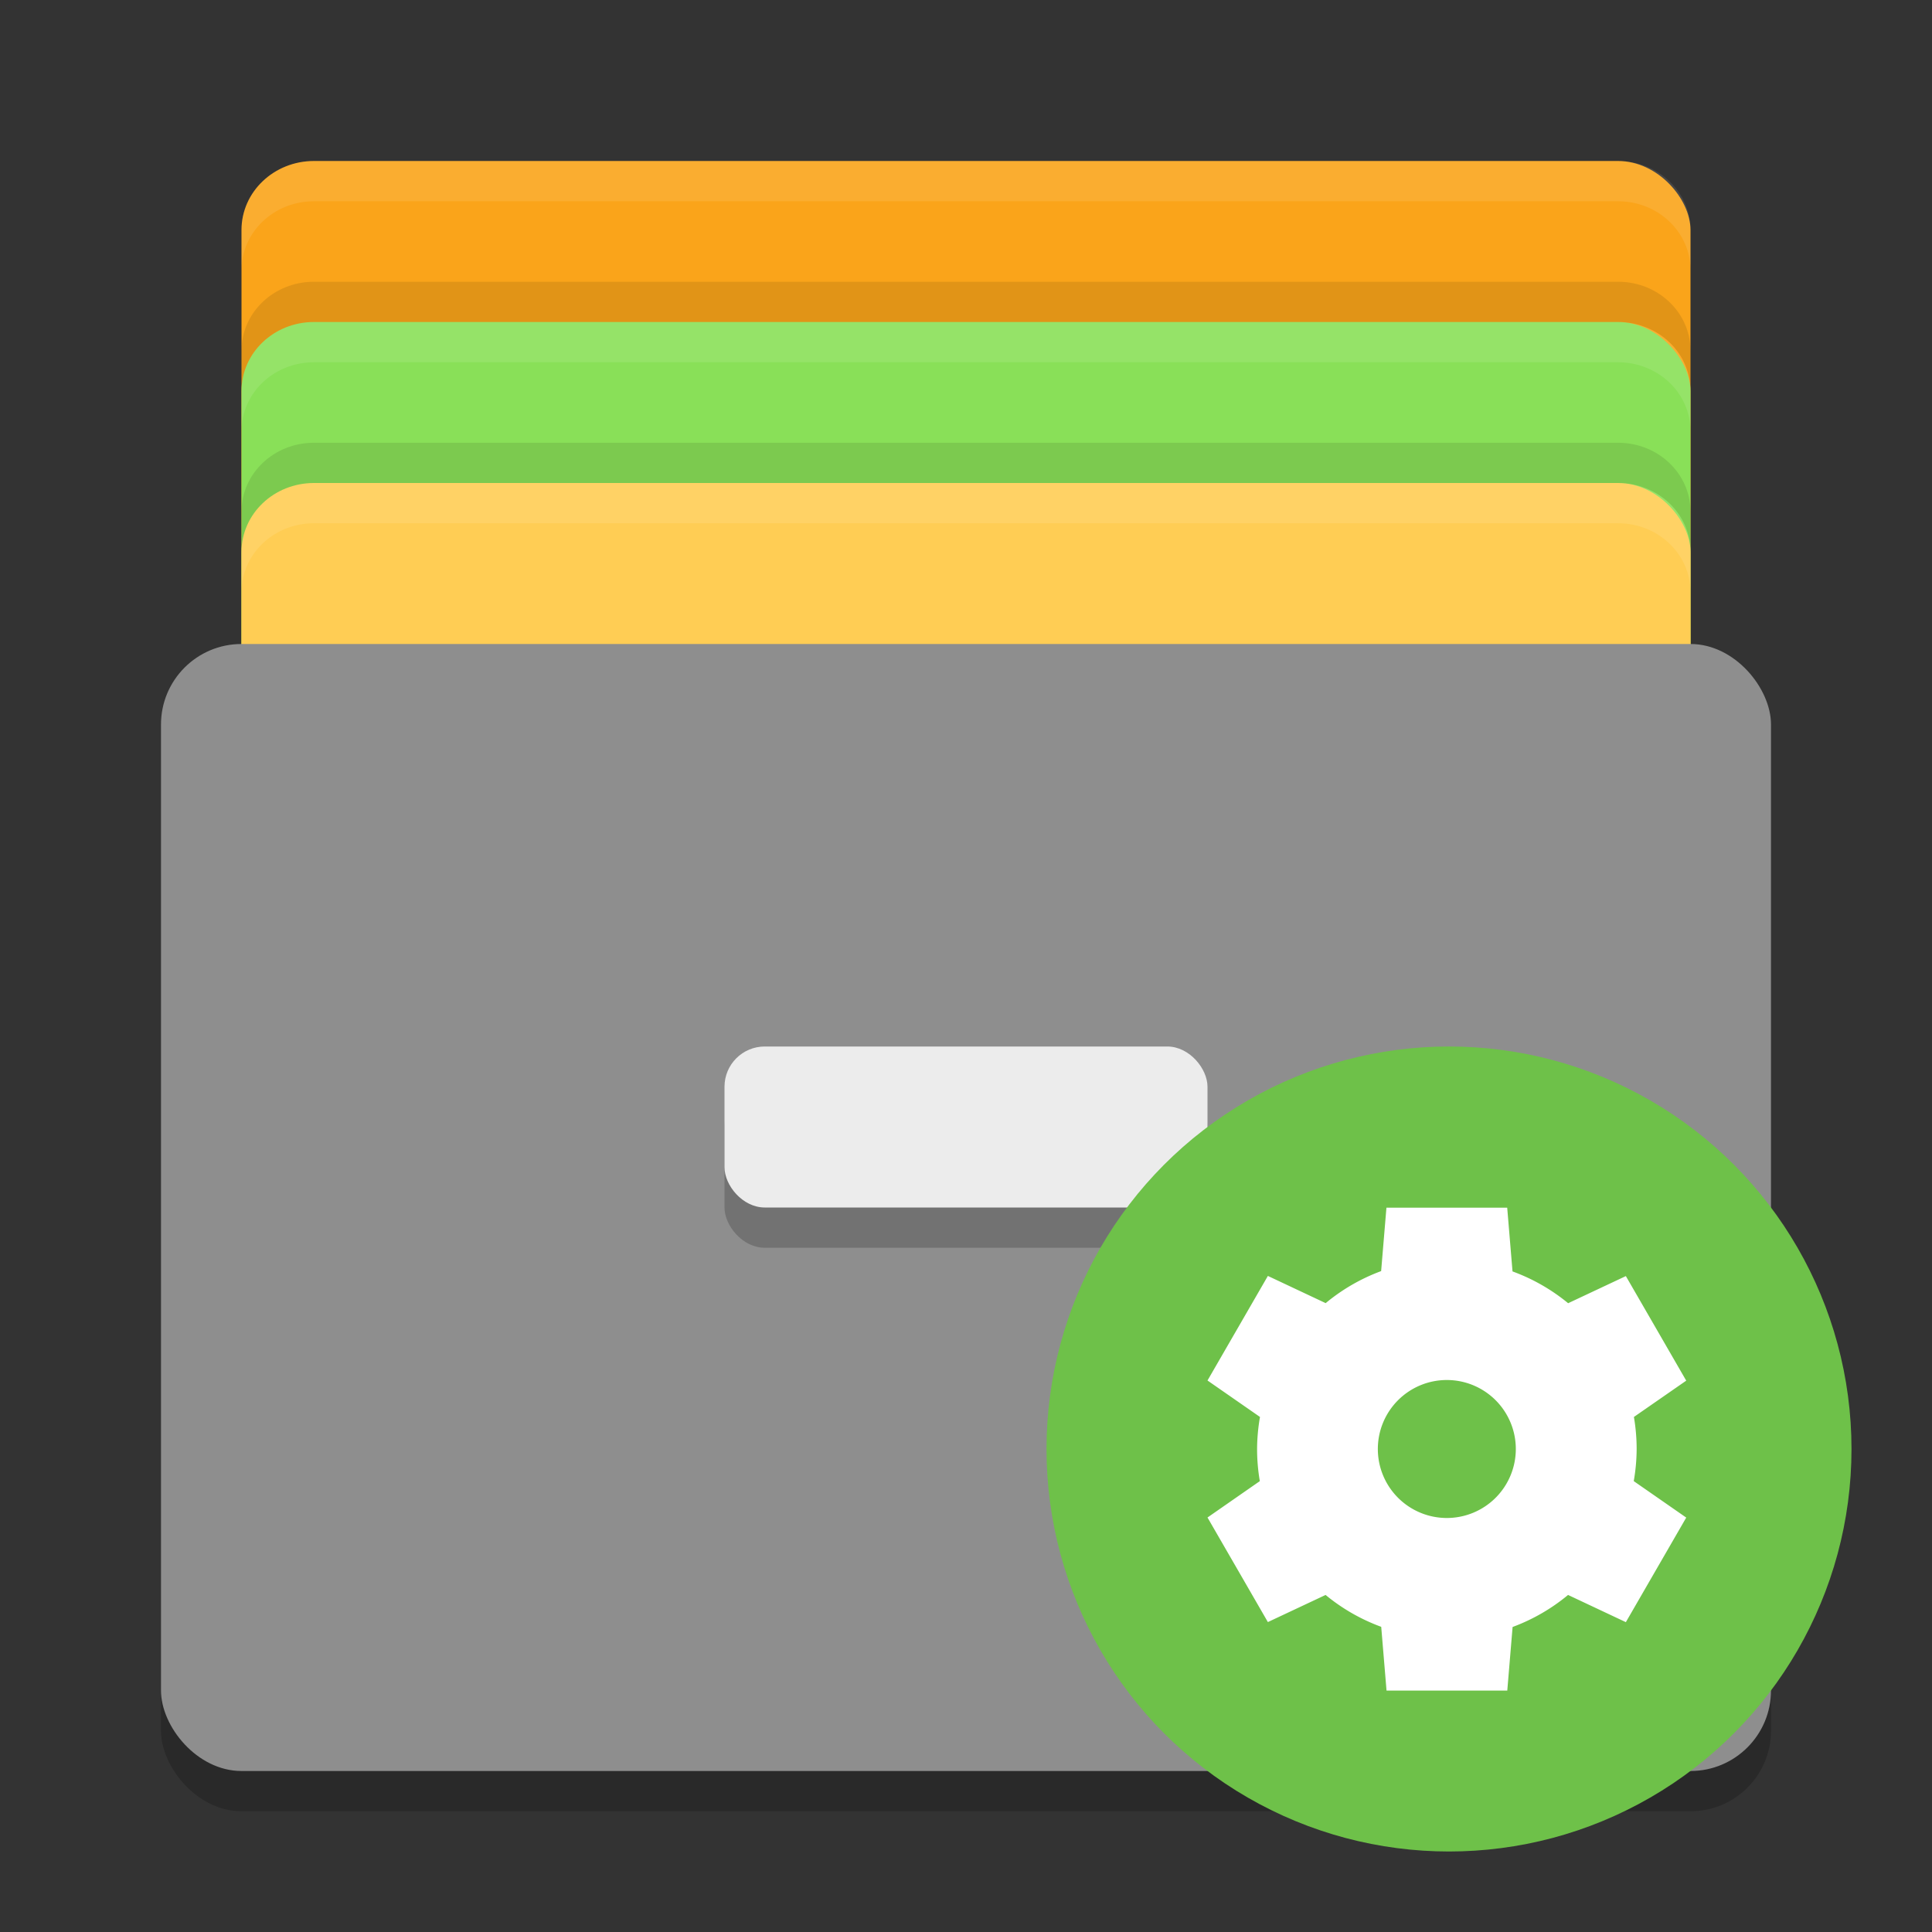 <?xml version="1.0" encoding="UTF-8" standalone="no"?>
<svg xmlns="http://www.w3.org/2000/svg" height="24" width="24" version="1">
 <rect width="100%" height="100%" fill="#333333" stroke="none"/>
 <g>
  <rect rx=".9" ry=".857" height="12" width="18" y="2" x="3" style="fill:#faa41a;fill-opacity:1"/>
  <rect style="fill:#89e058;fill-opacity:1" x="3" y="4" width="18" height="12" ry=".857" rx=".9"/>
  <rect rx=".9" ry=".857" height="12" width="18" y="6" x="3" style="fill:#ffcd54;fill-opacity:1"/>
  <rect x="2" y="8.5" width="20" height="14" ry="1" rx="1" style="opacity:0.2"/>
  <rect style="fill:#8e8e8e;fill-opacity:1" x="2" y="8" width="20" height="14" ry="1" rx="1"/>
  <path d="M 3.9,2 C 3.402,2 3,2.383 3,2.857 l 0,0.5 C 3,2.883 3.402,2.5 3.9,2.5 l 16.199,0 C 20.598,2.5 21,2.883 21,3.357 l 0,-0.5 C 21,2.383 20.598,2 20.1,2 L 3.9,2 Z" style="opacity:0.1;fill:#ffffff;fill-opacity:1"/>
  <path d="M 3.9,4 C 3.402,4 3,4.383 3,4.857 L 3,5.357 C 3,4.883 3.402,4.5 3.9,4.5 l 16.199,0 C 20.598,4.5 21,4.883 21,5.357 L 21,4.857 C 21,4.383 20.598,4 20.1,4 L 3.9,4 Z" style="opacity:0.1;fill:#ffffff;fill-opacity:1"/>
  <path d="M 3.9,6 C 3.402,6 3,6.383 3,6.857 l 0,0.5 C 3,6.883 3.402,6.5 3.9,6.5 l 16.199,0 C 20.598,6.5 21,6.883 21,7.357 l 0,-0.5 C 21,6.383 20.598,6 20.1,6 L 3.9,6 Z" style="opacity:0.1;fill:#ffffff;fill-opacity:1"/>
  <path style="opacity:0.1;fill:#000000;fill-opacity:1" d="M 3.9,3.5 C 3.402,3.5 3,3.883 3,4.357 L 3,4.857 C 3,4.383 3.402,4 3.9,4 l 16.199,0 C 20.598,4 21,4.383 21,4.857 L 21,4.357 C 21,3.883 20.598,3.5 20.1,3.5 l -16.199,0 z"/>
  <path style="opacity:0.1;fill:#000000;fill-opacity:1" d="M 3.9,5.5 C 3.402,5.5 3,5.883 3,6.357 l 0,0.5 C 3,6.383 3.402,6 3.9,6 l 16.199,0 C 20.598,6 21,6.383 21,6.857 l 0,-0.5 C 21,5.883 20.598,5.5 20.1,5.5 l -16.199,0 z"/>
  <rect style="opacity:0.2;fill:#000000;fill-opacity:1" rx=".5" ry=".5" height="2" width="6" y="13.5" x="9"/>
  <rect x="9" y="13" width="6" height="2" ry=".5" rx=".5" style="fill:#ececec"/>
 </g>
 <g>
  <circle style="fill:#6ec149;enable-background:new" cx="18" cy="18" r="5"/>
  <path style="fill:#ffffff;enable-background:new" d="m 17.223,15 -0.066,0.79 a 2.357,2.357 0 0 0 -0.689,0.398 l -0.718,-0.338 -0.75,1.299 0.652,0.453 a 2.357,2.357 0 0 0 -0.036,0.398 2.357,2.357 0 0 0 0.034,0.399 l -0.65,0.452 0.75,1.299 0.717,-0.337 a 2.357,2.357 0 0 0 0.691,0.396 l 0.066,0.792 1.5,0 0.066,-0.79 a 2.357,2.357 0 0 0 0.689,-0.398 l 0.718,0.338 0.75,-1.299 -0.652,-0.453 a 2.357,2.357 0 0 0 0.036,-0.398 2.357,2.357 0 0 0 -0.034,-0.399 l 0.65,-0.451 -0.75,-1.299 -0.717,0.337 a 2.357,2.357 0 0 0 -0.691,-0.395 l -0.066,-0.792 -1.5,0 z m 0.75,2.143 a 0.857,0.857 0 0 1 0.857,0.857 0.857,0.857 0 0 1 -0.857,0.857 0.857,0.857 0 0 1 -0.857,-0.857 0.857,0.857 0 0 1 0.857,-0.857 z"/>
 </g>
</svg>
